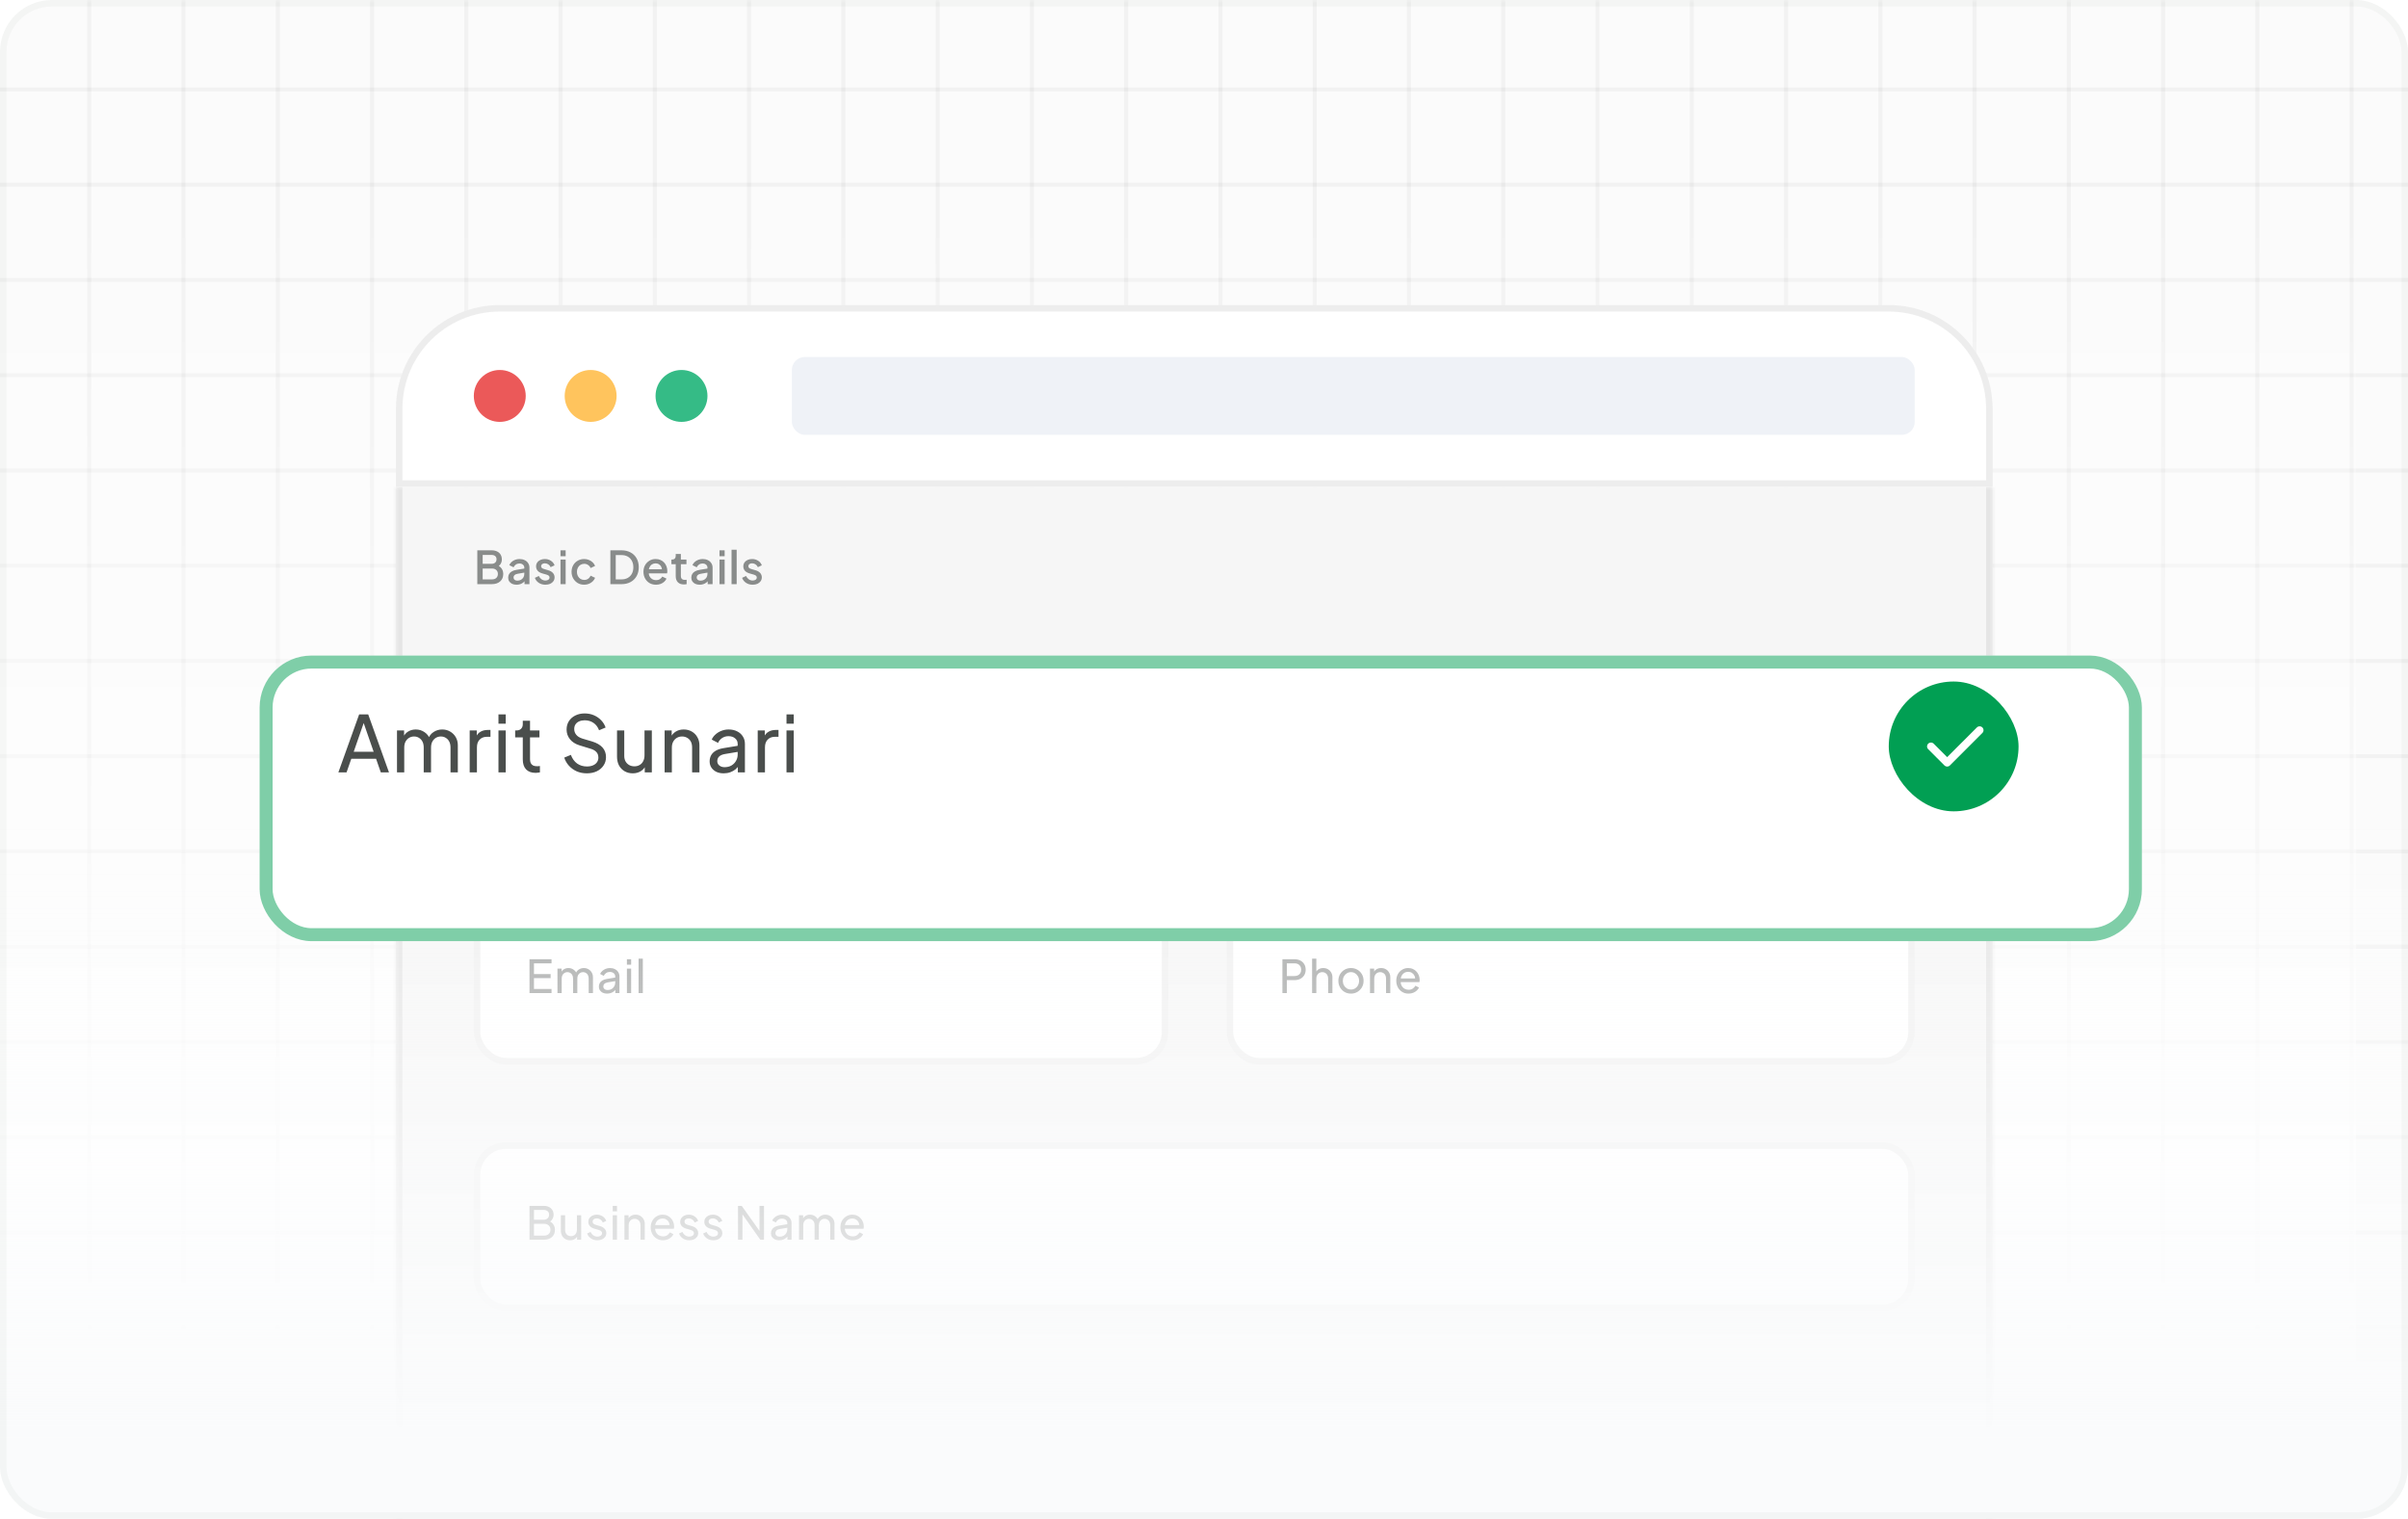 <svg width="371" height="234" viewBox="0 0 371 234" fill="none" xmlns="http://www.w3.org/2000/svg">
<g clip-path="url(#clip0_1_1213)">
<rect width="371" height="234" rx="8" fill="#FBFBFB"/>
<mask id="mask0_1_1213" style="mask-type:luminance" maskUnits="userSpaceOnUse" x="-28" y="0" width="418" height="233">
<path d="M389.141 0H-27.595V233H389.141V0Z" fill="white"/>
</mask>
<g mask="url(#mask0_1_1213)">
<path d="M420.725 263.544H-59.179V-30.541H420.725L420.725 263.544ZM-58.559 262.937H420.105V-29.935H-58.559V262.937Z" fill="#1D2220" fill-opacity="0.04"/>
<path d="M420.415 218.914H-58.869V219.52H420.415V218.914Z" fill="#1D2220" fill-opacity="0.04"/>
<path d="M420.415 204.241H-58.869V204.848H420.415V204.241Z" fill="#1D2220" fill-opacity="0.04"/>
<path d="M420.415 189.566H-58.869V190.173H420.415V189.566Z" fill="#1D2220" fill-opacity="0.04"/>
<path d="M420.415 174.892H-58.869V175.499H420.415V174.892Z" fill="#1D2220" fill-opacity="0.04"/>
<path d="M420.415 160.218H-58.869V160.825H420.415V160.218Z" fill="#1D2220" fill-opacity="0.04"/>
<path d="M420.415 145.544H-58.869V146.151H420.415V145.544Z" fill="#1D2220" fill-opacity="0.04"/>
<path d="M420.415 130.871H-58.869V131.477H420.415V130.871Z" fill="#1D2220" fill-opacity="0.04"/>
<path d="M420.415 116.196H-58.869V116.803H420.415V116.196Z" fill="#1D2220" fill-opacity="0.04"/>
<path d="M420.415 101.523H-58.869V102.13H420.415V101.523Z" fill="#1D2220" fill-opacity="0.04"/>
<path d="M420.415 86.85H-58.869V87.457H420.415V86.85Z" fill="#1D2220" fill-opacity="0.04"/>
<path d="M420.415 72.176H-58.869V72.783H420.415V72.176Z" fill="#1D2220" fill-opacity="0.04"/>
<path d="M420.415 57.502H-58.869V58.108H420.415V57.502Z" fill="#1D2220" fill-opacity="0.04"/>
<path d="M420.415 42.828H-58.869V43.434H420.415V42.828Z" fill="#1D2220" fill-opacity="0.04"/>
<path d="M420.415 28.154H-58.869V28.761H420.415V28.154Z" fill="#1D2220" fill-opacity="0.04"/>
<path d="M420.415 13.48H-58.869V14.087H420.415V13.48Z" fill="#1D2220" fill-opacity="0.04"/>
<path d="M362.63 -30.238H362.01V263.241H362.63V-30.238Z" fill="#1D2220" fill-opacity="0.04"/>
<path d="M348.106 -30.238H347.486V263.241H348.106V-30.238Z" fill="#1D2220" fill-opacity="0.04"/>
<path d="M333.582 -30.238H332.962V263.241H333.582V-30.238Z" fill="#1D2220" fill-opacity="0.04"/>
<path d="M319.059 -30.238H318.438V263.241H319.059V-30.238Z" fill="#1D2220" fill-opacity="0.04"/>
<path d="M304.535 -30.238H303.915V263.241H304.535V-30.238Z" fill="#1D2220" fill-opacity="0.04"/>
<path d="M290.011 -30.238H289.391V263.241H290.011V-30.238Z" fill="#1D2220" fill-opacity="0.04"/>
<path d="M275.487 -30.238H274.867V263.241H275.487V-30.238Z" fill="#1D2220" fill-opacity="0.04"/>
<path d="M260.964 -30.238H260.344V263.241H260.964V-30.238Z" fill="#1D2220" fill-opacity="0.04"/>
<path d="M246.44 -30.238H245.819V263.241H246.44V-30.238Z" fill="#1D2220" fill-opacity="0.04"/>
<path d="M231.916 -30.238H231.296V263.241H231.916V-30.238Z" fill="#1D2220" fill-opacity="0.04"/>
<path d="M217.392 -30.238H216.772V263.241H217.392V-30.238Z" fill="#1D2220" fill-opacity="0.04"/>
<path d="M202.869 -30.238H202.248V263.241H202.869V-30.238Z" fill="#1D2220" fill-opacity="0.04"/>
<path d="M188.345 -30.238H187.725V263.241H188.345V-30.238Z" fill="#1D2220" fill-opacity="0.04"/>
<path d="M173.821 -30.238H173.201V263.241H173.821V-30.238Z" fill="#1D2220" fill-opacity="0.04"/>
<path d="M159.298 -30.238H158.677V263.241H159.298V-30.238Z" fill="#1D2220" fill-opacity="0.04"/>
<path d="M144.774 -30.238H144.154V263.241H144.774V-30.238Z" fill="#1D2220" fill-opacity="0.04"/>
<path d="M130.25 -30.238H129.63V263.241H130.25V-30.238Z" fill="#1D2220" fill-opacity="0.04"/>
<path d="M115.726 -30.238H115.106V263.241H115.726V-30.238Z" fill="#1D2220" fill-opacity="0.04"/>
<path d="M101.202 -30.238H100.582V263.241H101.202V-30.238Z" fill="#1D2220" fill-opacity="0.04"/>
<path d="M86.679 -30.238H86.058V263.241H86.679V-30.238Z" fill="#1D2220" fill-opacity="0.04"/>
<path d="M72.155 -30.238H71.535V263.241H72.155V-30.238Z" fill="#1D2220" fill-opacity="0.04"/>
<path d="M57.631 -30.238H57.011V263.241H57.631V-30.238Z" fill="#1D2220" fill-opacity="0.04"/>
<path d="M43.108 -30.238H42.487V263.241H43.108V-30.238Z" fill="#1D2220" fill-opacity="0.04"/>
<path d="M28.584 -30.238H27.963V263.241H28.584V-30.238Z" fill="#1D2220" fill-opacity="0.04"/>
<path d="M14.06 -30.238H13.44V263.241H14.06V-30.238Z" fill="#1D2220" fill-opacity="0.04"/>
</g>
<rect y="29" width="363" height="205" fill="url(#paint0_linear_1_1213)"/>
<g filter="url(#filter0_d_1_1213)">
<path d="M61 55C61 46.163 68.163 39 77 39H291C299.837 39 307 46.163 307 55V67H61V55Z" fill="white"/>
<path d="M77 39.5H291C299.56 39.5 306.5 46.44 306.5 55V66.5H61.5V55C61.5 46.44 68.44 39.5 77 39.5Z" stroke="#1D2220" stroke-opacity="0.08"/>
<circle cx="77" cy="53" r="4" fill="#EB5959"/>
<circle cx="91" cy="53" r="4" fill="#FFC45D"/>
<circle cx="105" cy="53" r="4" fill="#35BB86"/>
<rect x="122" y="47" width="173" height="12" rx="2" fill="#EFF2F7"/>
<mask id="path-52-inside-1_1_1213" fill="white">
<path d="M61 67H307V241H61V67Z"/>
</mask>
<path d="M61 67H307V241H61V67Z" fill="#F6F6F6"/>
<path d="M307 241V242H308V241H307ZM61 241H60V242H61V241ZM307 67H306V241H307H308V67H307ZM307 241V240H61V241V242H307V241ZM61 241H62V67H61H60V241H61Z" fill="#1D2220" fill-opacity="0.08" mask="url(#path-52-inside-1_1_1213)"/>
</g>
<rect x="73" y="138" width="107" height="26" rx="5" fill="white"/>
<rect x="73.5" y="138.5" width="106" height="25" rx="4.5" stroke="#1D2220" stroke-opacity="0.07"/>
<rect x="189" y="138" width="106" height="26" rx="5" fill="white"/>
<rect x="189.5" y="138.5" width="105" height="25" rx="4.5" stroke="#1D2220" stroke-opacity="0.07"/>
<rect x="73" y="176" width="222" height="26" rx="5" fill="white"/>
<rect x="73.5" y="176.5" width="221" height="25" rx="4.5" stroke="#1D2220" stroke-opacity="0.07"/>
<path d="M73.539 90V84.785H75.737C76.064 84.785 76.346 84.843 76.584 84.96C76.822 85.072 77.004 85.235 77.13 85.45C77.256 85.66 77.319 85.91 77.319 86.199C77.319 86.451 77.254 86.682 77.123 86.892C76.997 87.097 76.799 87.261 76.528 87.382V87.032C76.766 87.125 76.96 87.244 77.109 87.389C77.258 87.529 77.366 87.688 77.431 87.865C77.501 88.042 77.536 88.229 77.536 88.425C77.536 88.915 77.375 89.3 77.053 89.58C76.736 89.86 76.299 90 75.744 90H73.539ZM74.365 89.265H75.807C76.082 89.265 76.302 89.19 76.465 89.041C76.628 88.887 76.71 88.684 76.71 88.432C76.71 88.175 76.628 87.972 76.465 87.823C76.302 87.669 76.082 87.592 75.807 87.592H74.365V89.265ZM74.365 86.864H75.758C75.982 86.864 76.162 86.801 76.297 86.675C76.432 86.544 76.5 86.374 76.5 86.164C76.5 85.954 76.432 85.791 76.297 85.674C76.162 85.557 75.982 85.499 75.758 85.499H74.365V86.864ZM79.583 90.084C79.326 90.084 79.1 90.04 78.904 89.951C78.712 89.858 78.563 89.732 78.456 89.573C78.348 89.41 78.295 89.218 78.295 88.999C78.295 88.794 78.339 88.609 78.428 88.446C78.521 88.283 78.663 88.145 78.855 88.033C79.046 87.921 79.286 87.842 79.576 87.795L80.892 87.578V88.201L79.73 88.404C79.52 88.441 79.366 88.509 79.268 88.607C79.17 88.7 79.121 88.822 79.121 88.971C79.121 89.116 79.174 89.235 79.282 89.328C79.394 89.417 79.536 89.461 79.709 89.461C79.923 89.461 80.11 89.414 80.269 89.321C80.432 89.228 80.558 89.104 80.647 88.95C80.735 88.791 80.78 88.616 80.78 88.425V87.452C80.78 87.265 80.71 87.114 80.57 86.997C80.434 86.876 80.252 86.815 80.024 86.815C79.814 86.815 79.629 86.871 79.471 86.983C79.317 87.09 79.202 87.23 79.128 87.403L78.47 87.074C78.54 86.887 78.654 86.724 78.813 86.584C78.971 86.439 79.156 86.327 79.366 86.248C79.58 86.169 79.807 86.129 80.045 86.129C80.343 86.129 80.607 86.185 80.836 86.297C81.069 86.409 81.249 86.565 81.375 86.766C81.505 86.962 81.571 87.191 81.571 87.452V90H80.815V89.314L80.976 89.335C80.887 89.489 80.773 89.622 80.633 89.734C80.497 89.846 80.341 89.932 80.164 89.993C79.991 90.054 79.797 90.084 79.583 90.084ZM84.036 90.084C83.648 90.084 83.308 89.988 83.014 89.797C82.724 89.606 82.521 89.349 82.405 89.027L83.014 88.74C83.116 88.955 83.256 89.125 83.434 89.251C83.616 89.377 83.816 89.44 84.036 89.44C84.222 89.44 84.374 89.398 84.491 89.314C84.607 89.23 84.666 89.116 84.666 88.971C84.666 88.878 84.64 88.803 84.589 88.747C84.537 88.686 84.472 88.637 84.393 88.6C84.318 88.563 84.241 88.535 84.162 88.516L83.567 88.348C83.24 88.255 82.995 88.115 82.832 87.928C82.673 87.737 82.594 87.515 82.594 87.263C82.594 87.034 82.652 86.836 82.769 86.668C82.885 86.495 83.046 86.362 83.252 86.269C83.457 86.176 83.688 86.129 83.945 86.129C84.29 86.129 84.598 86.215 84.869 86.388C85.139 86.556 85.331 86.792 85.443 87.095L84.834 87.382C84.759 87.2 84.64 87.055 84.477 86.948C84.318 86.841 84.138 86.787 83.938 86.787C83.765 86.787 83.627 86.829 83.525 86.913C83.422 86.992 83.371 87.097 83.371 87.228C83.371 87.317 83.394 87.391 83.441 87.452C83.487 87.508 83.548 87.555 83.623 87.592C83.697 87.625 83.774 87.653 83.854 87.676L84.47 87.858C84.782 87.947 85.023 88.087 85.191 88.278C85.359 88.465 85.443 88.689 85.443 88.95C85.443 89.174 85.382 89.372 85.261 89.545C85.144 89.713 84.981 89.846 84.771 89.944C84.561 90.037 84.316 90.084 84.036 90.084ZM86.358 90V86.213H87.149V90H86.358ZM86.358 85.695V84.785H87.149V85.695H86.358ZM90.012 90.084C89.634 90.084 89.298 89.998 89.004 89.825C88.715 89.648 88.484 89.41 88.311 89.111C88.143 88.812 88.059 88.474 88.059 88.096C88.059 87.723 88.143 87.387 88.311 87.088C88.479 86.789 88.71 86.556 89.004 86.388C89.298 86.215 89.634 86.129 90.012 86.129C90.269 86.129 90.509 86.176 90.733 86.269C90.957 86.358 91.151 86.481 91.314 86.64C91.482 86.799 91.606 86.983 91.685 87.193L90.992 87.515C90.913 87.319 90.785 87.163 90.607 87.046C90.435 86.925 90.236 86.864 90.012 86.864C89.798 86.864 89.604 86.918 89.431 87.025C89.263 87.128 89.13 87.275 89.032 87.466C88.934 87.653 88.885 87.865 88.885 88.103C88.885 88.341 88.934 88.556 89.032 88.747C89.13 88.934 89.263 89.081 89.431 89.188C89.604 89.295 89.798 89.349 90.012 89.349C90.241 89.349 90.439 89.291 90.607 89.174C90.78 89.053 90.908 88.892 90.992 88.691L91.685 89.02C91.611 89.221 91.489 89.403 91.321 89.566C91.158 89.725 90.964 89.851 90.74 89.944C90.516 90.037 90.274 90.084 90.012 90.084ZM94.039 90V84.785H95.747C96.288 84.785 96.757 84.895 97.154 85.114C97.555 85.329 97.866 85.632 98.085 86.024C98.305 86.416 98.414 86.871 98.414 87.389C98.414 87.902 98.305 88.357 98.085 88.754C97.866 89.146 97.555 89.452 97.154 89.671C96.757 89.89 96.288 90 95.747 90H94.039ZM94.865 89.265H95.761C96.13 89.265 96.45 89.188 96.72 89.034C96.996 88.88 97.208 88.663 97.357 88.383C97.507 88.103 97.581 87.772 97.581 87.389C97.581 87.006 97.504 86.677 97.35 86.402C97.201 86.122 96.991 85.905 96.72 85.751C96.45 85.597 96.13 85.52 95.761 85.52H94.865V89.265ZM101.069 90.084C100.691 90.084 100.355 89.998 100.061 89.825C99.771 89.648 99.545 89.41 99.382 89.111C99.218 88.808 99.137 88.469 99.137 88.096C99.137 87.713 99.218 87.375 99.382 87.081C99.55 86.787 99.774 86.556 100.054 86.388C100.334 86.215 100.651 86.129 101.006 86.129C101.29 86.129 101.545 86.178 101.769 86.276C101.993 86.374 102.182 86.509 102.336 86.682C102.49 86.85 102.606 87.044 102.686 87.263C102.77 87.482 102.812 87.716 102.812 87.963C102.812 88.024 102.809 88.087 102.805 88.152C102.8 88.217 102.791 88.278 102.777 88.334H99.76V87.704H102.329L101.951 87.991C101.997 87.762 101.981 87.559 101.902 87.382C101.827 87.2 101.71 87.058 101.552 86.955C101.398 86.848 101.216 86.794 101.006 86.794C100.796 86.794 100.609 86.848 100.446 86.955C100.282 87.058 100.156 87.207 100.068 87.403C99.979 87.594 99.944 87.828 99.963 88.103C99.939 88.36 99.974 88.584 100.068 88.775C100.166 88.966 100.301 89.116 100.474 89.223C100.651 89.33 100.852 89.384 101.076 89.384C101.304 89.384 101.498 89.333 101.657 89.23C101.82 89.127 101.948 88.994 102.042 88.831L102.686 89.146C102.611 89.323 102.494 89.484 102.336 89.629C102.182 89.769 101.995 89.881 101.776 89.965C101.561 90.044 101.325 90.084 101.069 90.084ZM105.362 90.042C104.965 90.042 104.657 89.93 104.438 89.706C104.218 89.482 104.109 89.167 104.109 88.761V86.927H103.444V86.213H103.549C103.726 86.213 103.864 86.162 103.962 86.059C104.06 85.956 104.109 85.816 104.109 85.639V85.345H104.9V86.213H105.761V86.927H104.9V88.726C104.9 88.857 104.921 88.969 104.963 89.062C105.005 89.151 105.072 89.221 105.166 89.272C105.259 89.319 105.38 89.342 105.53 89.342C105.567 89.342 105.609 89.34 105.656 89.335C105.702 89.33 105.747 89.326 105.789 89.321V90C105.723 90.009 105.651 90.019 105.572 90.028C105.492 90.037 105.422 90.042 105.362 90.042ZM107.8 90.084C107.544 90.084 107.317 90.04 107.121 89.951C106.93 89.858 106.781 89.732 106.673 89.573C106.566 89.41 106.512 89.218 106.512 88.999C106.512 88.794 106.557 88.609 106.645 88.446C106.739 88.283 106.881 88.145 107.072 88.033C107.264 87.921 107.504 87.842 107.793 87.795L109.109 87.578V88.201L107.947 88.404C107.737 88.441 107.583 88.509 107.485 88.607C107.387 88.7 107.338 88.822 107.338 88.971C107.338 89.116 107.392 89.235 107.499 89.328C107.611 89.417 107.754 89.461 107.926 89.461C108.141 89.461 108.328 89.414 108.486 89.321C108.65 89.228 108.776 89.104 108.864 88.95C108.953 88.791 108.997 88.616 108.997 88.425V87.452C108.997 87.265 108.927 87.114 108.787 86.997C108.652 86.876 108.47 86.815 108.241 86.815C108.031 86.815 107.847 86.871 107.688 86.983C107.534 87.09 107.42 87.23 107.345 87.403L106.687 87.074C106.757 86.887 106.872 86.724 107.03 86.584C107.189 86.439 107.373 86.327 107.583 86.248C107.798 86.169 108.024 86.129 108.262 86.129C108.561 86.129 108.825 86.185 109.053 86.297C109.287 86.409 109.466 86.565 109.592 86.766C109.723 86.962 109.788 87.191 109.788 87.452V90H109.032V89.314L109.193 89.335C109.105 89.489 108.99 89.622 108.85 89.734C108.715 89.846 108.559 89.932 108.381 89.993C108.209 90.054 108.015 90.084 107.8 90.084ZM110.853 90V86.213H111.644V90H110.853ZM110.853 85.695V84.785H111.644V85.695H110.853ZM112.709 90V84.701H113.5V90H112.709ZM115.965 90.084C115.578 90.084 115.237 89.988 114.943 89.797C114.654 89.606 114.451 89.349 114.334 89.027L114.943 88.74C115.046 88.955 115.186 89.125 115.363 89.251C115.545 89.377 115.746 89.44 115.965 89.44C116.152 89.44 116.303 89.398 116.42 89.314C116.537 89.23 116.595 89.116 116.595 88.971C116.595 88.878 116.569 88.803 116.518 88.747C116.467 88.686 116.401 88.637 116.322 88.6C116.247 88.563 116.17 88.535 116.091 88.516L115.496 88.348C115.169 88.255 114.924 88.115 114.761 87.928C114.602 87.737 114.523 87.515 114.523 87.263C114.523 87.034 114.581 86.836 114.698 86.668C114.815 86.495 114.976 86.362 115.181 86.269C115.386 86.176 115.617 86.129 115.874 86.129C116.219 86.129 116.527 86.215 116.798 86.388C117.069 86.556 117.26 86.792 117.372 87.095L116.763 87.382C116.688 87.2 116.569 87.055 116.406 86.948C116.247 86.841 116.068 86.787 115.867 86.787C115.694 86.787 115.557 86.829 115.454 86.913C115.351 86.992 115.3 87.097 115.3 87.228C115.3 87.317 115.323 87.391 115.37 87.452C115.417 87.508 115.477 87.555 115.552 87.592C115.627 87.625 115.704 87.653 115.783 87.676L116.399 87.858C116.712 87.947 116.952 88.087 117.12 88.278C117.288 88.465 117.372 88.689 117.372 88.95C117.372 89.174 117.311 89.372 117.19 89.545C117.073 89.713 116.91 89.846 116.7 89.944C116.49 90.037 116.245 90.084 115.965 90.084Z" fill="#1D2220" fill-opacity="0.5"/>
<path d="M81.581 153V147.785H84.976V148.415H82.267V150.067H84.836V150.697H82.267V152.37H84.976V153H81.581ZM85.889 153V149.227H86.526V149.997L86.435 149.878C86.528 149.64 86.678 149.458 86.883 149.332C87.088 149.206 87.32 149.143 87.576 149.143C87.87 149.143 88.134 149.225 88.367 149.388C88.605 149.551 88.769 149.766 88.857 150.032L88.675 150.039C88.773 149.745 88.939 149.523 89.172 149.374C89.406 149.22 89.665 149.143 89.949 149.143C90.21 149.143 90.446 149.204 90.656 149.325C90.871 149.446 91.041 149.614 91.167 149.829C91.293 150.044 91.356 150.286 91.356 150.557V153H90.698V150.767C90.698 150.557 90.661 150.38 90.586 150.235C90.511 150.09 90.409 149.978 90.278 149.899C90.152 149.815 90.003 149.773 89.83 149.773C89.662 149.773 89.51 149.815 89.375 149.899C89.245 149.978 89.139 150.093 89.06 150.242C88.986 150.387 88.948 150.562 88.948 150.767V153H88.29V150.767C88.29 150.557 88.253 150.38 88.178 150.235C88.103 150.09 88.001 149.978 87.87 149.899C87.744 149.815 87.595 149.773 87.422 149.773C87.254 149.773 87.103 149.815 86.967 149.899C86.837 149.978 86.731 150.093 86.652 150.242C86.578 150.387 86.54 150.562 86.54 150.767V153H85.889ZM93.527 153.084C93.279 153.084 93.06 153.04 92.869 152.951C92.682 152.858 92.535 152.732 92.428 152.573C92.32 152.41 92.267 152.223 92.267 152.013C92.267 151.812 92.309 151.633 92.393 151.474C92.481 151.311 92.617 151.173 92.799 151.061C92.985 150.949 93.219 150.87 93.499 150.823L94.899 150.592V151.138L93.646 151.348C93.403 151.39 93.226 151.467 93.114 151.579C93.006 151.691 92.953 151.829 92.953 151.992C92.953 152.146 93.013 152.274 93.135 152.377C93.261 152.48 93.417 152.531 93.604 152.531C93.842 152.531 94.047 152.482 94.22 152.384C94.397 152.281 94.535 152.144 94.633 151.971C94.735 151.798 94.787 151.607 94.787 151.397V150.438C94.787 150.233 94.71 150.067 94.556 149.941C94.406 149.81 94.208 149.745 93.961 149.745C93.746 149.745 93.555 149.801 93.387 149.913C93.223 150.02 93.102 150.165 93.023 150.347L92.456 150.053C92.526 149.88 92.638 149.726 92.792 149.591C92.946 149.451 93.125 149.341 93.331 149.262C93.536 149.183 93.751 149.143 93.975 149.143C94.264 149.143 94.518 149.199 94.738 149.311C94.957 149.418 95.127 149.57 95.249 149.766C95.375 149.957 95.438 150.181 95.438 150.438V153H94.801V152.286L94.92 152.328C94.84 152.477 94.733 152.608 94.598 152.72C94.462 152.832 94.304 152.921 94.122 152.986C93.94 153.051 93.741 153.084 93.527 153.084ZM96.587 153V149.227H97.238V153H96.587ZM96.587 148.625V147.785H97.238V148.625H96.587ZM98.388 153V147.701H99.039V153H98.388Z" fill="#1D2220" fill-opacity="0.4"/>
<path d="M197.581 153V147.785H199.422C199.767 147.785 200.071 147.85 200.332 147.981C200.593 148.112 200.796 148.298 200.941 148.541C201.09 148.784 201.165 149.068 201.165 149.395C201.165 149.722 201.09 150.006 200.941 150.249C200.796 150.487 200.593 150.674 200.332 150.809C200.075 150.94 199.772 151.005 199.422 151.005H198.267V153H197.581ZM198.267 150.375H199.443C199.653 150.375 199.835 150.335 199.989 150.256C200.143 150.177 200.262 150.062 200.346 149.913C200.43 149.764 200.472 149.591 200.472 149.395C200.472 149.194 200.43 149.022 200.346 148.877C200.262 148.728 200.143 148.613 199.989 148.534C199.835 148.455 199.653 148.415 199.443 148.415H198.267V150.375ZM202.156 153V147.701H202.807V149.962L202.688 149.899C202.781 149.661 202.93 149.477 203.136 149.346C203.346 149.211 203.591 149.143 203.871 149.143C204.141 149.143 204.382 149.204 204.592 149.325C204.806 149.446 204.974 149.614 205.096 149.829C205.222 150.044 205.285 150.286 205.285 150.557V153H204.627V150.767C204.627 150.557 204.587 150.38 204.508 150.235C204.433 150.09 204.328 149.978 204.193 149.899C204.057 149.815 203.901 149.773 203.724 149.773C203.551 149.773 203.395 149.815 203.255 149.899C203.115 149.978 203.005 150.093 202.926 150.242C202.846 150.387 202.807 150.562 202.807 150.767V153H202.156ZM208.148 153.084C207.784 153.084 207.455 153 207.161 152.832C206.867 152.659 206.634 152.424 206.461 152.125C206.289 151.826 206.202 151.488 206.202 151.11C206.202 150.732 206.286 150.396 206.454 150.102C206.627 149.808 206.86 149.575 207.154 149.402C207.448 149.229 207.78 149.143 208.148 149.143C208.512 149.143 208.841 149.229 209.135 149.402C209.429 149.57 209.66 149.801 209.828 150.095C210.001 150.389 210.087 150.727 210.087 151.11C210.087 151.493 209.999 151.833 209.821 152.132C209.644 152.426 209.408 152.659 209.114 152.832C208.825 153 208.503 153.084 208.148 153.084ZM208.148 152.454C208.382 152.454 208.592 152.396 208.778 152.279C208.97 152.162 209.119 152.001 209.226 151.796C209.338 151.591 209.394 151.362 209.394 151.11C209.394 150.853 209.338 150.627 209.226 150.431C209.119 150.23 208.97 150.072 208.778 149.955C208.592 149.834 208.382 149.773 208.148 149.773C207.91 149.773 207.696 149.834 207.504 149.955C207.318 150.072 207.168 150.23 207.056 150.431C206.944 150.627 206.888 150.853 206.888 151.11C206.888 151.362 206.944 151.591 207.056 151.796C207.168 152.001 207.318 152.162 207.504 152.279C207.696 152.396 207.91 152.454 208.148 152.454ZM211.076 153V149.227H211.713V149.962L211.608 149.899C211.702 149.661 211.851 149.477 212.056 149.346C212.266 149.211 212.511 149.143 212.791 149.143C213.062 149.143 213.302 149.204 213.512 149.325C213.727 149.446 213.895 149.614 214.016 149.829C214.142 150.044 214.205 150.286 214.205 150.557V153H213.547V150.767C213.547 150.557 213.51 150.38 213.435 150.235C213.361 150.09 213.253 149.978 213.113 149.899C212.978 149.815 212.822 149.773 212.644 149.773C212.467 149.773 212.308 149.815 212.168 149.899C212.033 149.978 211.926 150.093 211.846 150.242C211.767 150.387 211.727 150.562 211.727 150.767V153H211.076ZM217.013 153.084C216.649 153.084 216.325 152.998 216.04 152.825C215.755 152.652 215.531 152.417 215.368 152.118C215.205 151.815 215.123 151.476 215.123 151.103C215.123 150.725 215.202 150.389 215.361 150.095C215.524 149.801 215.744 149.57 216.019 149.402C216.299 149.229 216.612 149.143 216.957 149.143C217.237 149.143 217.484 149.194 217.699 149.297C217.918 149.395 218.103 149.53 218.252 149.703C218.406 149.871 218.523 150.065 218.602 150.284C218.686 150.499 218.728 150.723 218.728 150.956C218.728 151.007 218.723 151.066 218.714 151.131C218.709 151.192 218.702 151.25 218.693 151.306H215.599V150.746H218.315L218.007 150.998C218.049 150.755 218.026 150.538 217.937 150.347C217.848 150.156 217.718 150.004 217.545 149.892C217.372 149.78 217.176 149.724 216.957 149.724C216.738 149.724 216.537 149.78 216.355 149.892C216.173 150.004 216.031 150.165 215.928 150.375C215.83 150.58 215.79 150.825 215.809 151.11C215.79 151.385 215.832 151.628 215.935 151.838C216.042 152.043 216.192 152.204 216.383 152.321C216.579 152.433 216.791 152.489 217.02 152.489C217.272 152.489 217.484 152.431 217.657 152.314C217.83 152.197 217.97 152.048 218.077 151.866L218.623 152.146C218.548 152.319 218.432 152.477 218.273 152.622C218.119 152.762 217.935 152.874 217.72 152.958C217.51 153.042 217.274 153.084 217.013 153.084Z" fill="#1D2220" fill-opacity="0.4"/>
<path d="M81.581 191V185.785H83.772C84.085 185.785 84.353 185.841 84.577 185.953C84.806 186.065 84.981 186.224 85.102 186.429C85.228 186.63 85.291 186.87 85.291 187.15C85.291 187.407 85.223 187.64 85.088 187.85C84.957 188.055 84.764 188.216 84.507 188.333L84.5 188.074C84.724 188.158 84.908 188.27 85.053 188.41C85.202 188.545 85.314 188.704 85.389 188.886C85.464 189.063 85.501 189.252 85.501 189.453C85.501 189.934 85.347 190.312 85.039 190.587C84.731 190.862 84.311 191 83.779 191H81.581ZM82.267 190.37H83.807C84.11 190.37 84.353 190.288 84.535 190.125C84.717 189.962 84.808 189.74 84.808 189.46C84.808 189.18 84.717 188.958 84.535 188.795C84.353 188.627 84.11 188.543 83.807 188.543H82.267V190.37ZM82.267 187.927H83.758C84.01 187.927 84.213 187.855 84.367 187.71C84.521 187.561 84.598 187.372 84.598 187.143C84.598 186.905 84.521 186.723 84.367 186.597C84.213 186.471 84.01 186.408 83.758 186.408H82.267V187.927ZM87.828 191.084C87.557 191.084 87.312 191.021 87.093 190.895C86.878 190.769 86.71 190.594 86.589 190.37C86.472 190.141 86.414 189.88 86.414 189.586V187.227H87.065V189.516C87.065 189.703 87.102 189.866 87.177 190.006C87.256 190.146 87.363 190.256 87.499 190.335C87.639 190.414 87.797 190.454 87.975 190.454C88.152 190.454 88.308 190.414 88.444 190.335C88.584 190.256 88.691 190.141 88.766 189.992C88.845 189.843 88.885 189.665 88.885 189.46V187.227H89.543V191H88.906V190.265L89.011 190.328C88.922 190.566 88.77 190.753 88.556 190.888C88.346 191.019 88.103 191.084 87.828 191.084ZM92.042 191.084C91.664 191.084 91.335 190.991 91.055 190.804C90.775 190.617 90.577 190.365 90.46 190.048L90.978 189.796C91.086 190.02 91.233 190.197 91.419 190.328C91.606 190.459 91.814 190.524 92.042 190.524C92.248 190.524 92.418 190.475 92.553 190.377C92.689 190.279 92.756 190.151 92.756 189.992C92.756 189.88 92.724 189.791 92.658 189.726C92.598 189.656 92.523 189.602 92.434 189.565C92.346 189.523 92.264 189.493 92.189 189.474L91.622 189.313C91.282 189.215 91.032 189.075 90.873 188.893C90.719 188.711 90.642 188.499 90.642 188.256C90.642 188.032 90.698 187.838 90.81 187.675C90.927 187.507 91.083 187.376 91.279 187.283C91.48 187.19 91.704 187.143 91.951 187.143C92.283 187.143 92.579 187.227 92.84 187.395C93.106 187.563 93.295 187.799 93.407 188.102L92.875 188.347C92.791 188.151 92.665 187.997 92.497 187.885C92.329 187.768 92.14 187.71 91.93 187.71C91.739 187.71 91.587 187.759 91.475 187.857C91.363 187.95 91.307 188.069 91.307 188.214C91.307 188.321 91.335 188.41 91.391 188.48C91.447 188.545 91.515 188.597 91.594 188.634C91.674 188.667 91.751 188.695 91.825 188.718L92.441 188.9C92.749 188.989 92.987 189.126 93.155 189.313C93.328 189.5 93.414 189.724 93.414 189.985C93.414 190.195 93.356 190.384 93.239 190.552C93.123 190.72 92.962 190.851 92.756 190.944C92.551 191.037 92.313 191.084 92.042 191.084ZM94.406 191V187.227H95.057V191H94.406ZM94.406 186.625V185.785H95.057V186.625H94.406ZM96.208 191V187.227H96.845V187.962L96.74 187.899C96.833 187.661 96.982 187.477 97.188 187.346C97.398 187.211 97.643 187.143 97.923 187.143C98.193 187.143 98.434 187.204 98.644 187.325C98.858 187.446 99.026 187.614 99.148 187.829C99.274 188.044 99.337 188.286 99.337 188.557V191H98.679V188.767C98.679 188.557 98.641 188.38 98.567 188.235C98.492 188.09 98.385 187.978 98.245 187.899C98.109 187.815 97.953 187.773 97.776 187.773C97.598 187.773 97.44 187.815 97.3 187.899C97.164 187.978 97.057 188.093 96.978 188.242C96.898 188.387 96.859 188.562 96.859 188.767V191H96.208ZM102.144 191.084C101.78 191.084 101.456 190.998 101.171 190.825C100.886 190.652 100.662 190.417 100.499 190.118C100.336 189.815 100.254 189.476 100.254 189.103C100.254 188.725 100.333 188.389 100.492 188.095C100.655 187.801 100.875 187.57 101.15 187.402C101.43 187.229 101.743 187.143 102.088 187.143C102.368 187.143 102.615 187.194 102.83 187.297C103.049 187.395 103.234 187.53 103.383 187.703C103.537 187.871 103.654 188.065 103.733 188.284C103.817 188.499 103.859 188.723 103.859 188.956C103.859 189.007 103.854 189.066 103.845 189.131C103.84 189.192 103.833 189.25 103.824 189.306H100.73V188.746H103.446L103.138 188.998C103.18 188.755 103.157 188.538 103.068 188.347C102.979 188.156 102.849 188.004 102.676 187.892C102.503 187.78 102.307 187.724 102.088 187.724C101.869 187.724 101.668 187.78 101.486 187.892C101.304 188.004 101.162 188.165 101.059 188.375C100.961 188.58 100.921 188.825 100.94 189.11C100.921 189.385 100.963 189.628 101.066 189.838C101.173 190.043 101.323 190.204 101.514 190.321C101.71 190.433 101.922 190.489 102.151 190.489C102.403 190.489 102.615 190.431 102.788 190.314C102.961 190.197 103.101 190.048 103.208 189.866L103.754 190.146C103.679 190.319 103.563 190.477 103.404 190.622C103.25 190.762 103.066 190.874 102.851 190.958C102.641 191.042 102.405 191.084 102.144 191.084ZM106.199 191.084C105.821 191.084 105.492 190.991 105.212 190.804C104.932 190.617 104.734 190.365 104.617 190.048L105.135 189.796C105.242 190.02 105.389 190.197 105.576 190.328C105.763 190.459 105.97 190.524 106.199 190.524C106.404 190.524 106.575 190.475 106.71 190.377C106.845 190.279 106.913 190.151 106.913 189.992C106.913 189.88 106.88 189.791 106.815 189.726C106.754 189.656 106.68 189.602 106.591 189.565C106.502 189.523 106.421 189.493 106.346 189.474L105.779 189.313C105.438 189.215 105.189 189.075 105.03 188.893C104.876 188.711 104.799 188.499 104.799 188.256C104.799 188.032 104.855 187.838 104.967 187.675C105.084 187.507 105.24 187.376 105.436 187.283C105.637 187.19 105.861 187.143 106.108 187.143C106.439 187.143 106.736 187.227 106.997 187.395C107.263 187.563 107.452 187.799 107.564 188.102L107.032 188.347C106.948 188.151 106.822 187.997 106.654 187.885C106.486 187.768 106.297 187.71 106.087 187.71C105.896 187.71 105.744 187.759 105.632 187.857C105.52 187.95 105.464 188.069 105.464 188.214C105.464 188.321 105.492 188.41 105.548 188.48C105.604 188.545 105.672 188.597 105.751 188.634C105.83 188.667 105.907 188.695 105.982 188.718L106.598 188.9C106.906 188.989 107.144 189.126 107.312 189.313C107.485 189.5 107.571 189.724 107.571 189.985C107.571 190.195 107.513 190.384 107.396 190.552C107.279 190.72 107.118 190.851 106.913 190.944C106.708 191.037 106.47 191.084 106.199 191.084ZM109.914 191.084C109.536 191.084 109.207 190.991 108.927 190.804C108.647 190.617 108.449 190.365 108.332 190.048L108.85 189.796C108.957 190.02 109.104 190.197 109.291 190.328C109.478 190.459 109.685 190.524 109.914 190.524C110.119 190.524 110.29 190.475 110.425 190.377C110.56 190.279 110.628 190.151 110.628 189.992C110.628 189.88 110.595 189.791 110.53 189.726C110.469 189.656 110.395 189.602 110.306 189.565C110.217 189.523 110.136 189.493 110.061 189.474L109.494 189.313C109.153 189.215 108.904 189.075 108.745 188.893C108.591 188.711 108.514 188.499 108.514 188.256C108.514 188.032 108.57 187.838 108.682 187.675C108.799 187.507 108.955 187.376 109.151 187.283C109.352 187.19 109.576 187.143 109.823 187.143C110.154 187.143 110.451 187.227 110.712 187.395C110.978 187.563 111.167 187.799 111.279 188.102L110.747 188.347C110.663 188.151 110.537 187.997 110.369 187.885C110.201 187.768 110.012 187.71 109.802 187.71C109.611 187.71 109.459 187.759 109.347 187.857C109.235 187.95 109.179 188.069 109.179 188.214C109.179 188.321 109.207 188.41 109.263 188.48C109.319 188.545 109.387 188.597 109.466 188.634C109.545 188.667 109.622 188.695 109.697 188.718L110.313 188.9C110.621 188.989 110.859 189.126 111.027 189.313C111.2 189.5 111.286 189.724 111.286 189.985C111.286 190.195 111.228 190.384 111.111 190.552C110.994 190.72 110.833 190.851 110.628 190.944C110.423 191.037 110.185 191.084 109.914 191.084ZM113.705 191V185.785H114.279L117.275 189.999L117.016 190.027V185.785H117.709V191H117.135L114.153 186.758L114.391 186.73V191H113.705ZM120.042 191.084C119.795 191.084 119.576 191.04 119.384 190.951C119.198 190.858 119.051 190.732 118.943 190.573C118.836 190.41 118.782 190.223 118.782 190.013C118.782 189.812 118.824 189.633 118.908 189.474C118.997 189.311 119.132 189.173 119.314 189.061C119.501 188.949 119.734 188.87 120.014 188.823L121.414 188.592V189.138L120.161 189.348C119.919 189.39 119.741 189.467 119.629 189.579C119.522 189.691 119.468 189.829 119.468 189.992C119.468 190.146 119.529 190.274 119.65 190.377C119.776 190.48 119.933 190.531 120.119 190.531C120.357 190.531 120.563 190.482 120.735 190.384C120.913 190.281 121.05 190.144 121.148 189.971C121.251 189.798 121.302 189.607 121.302 189.397V188.438C121.302 188.233 121.225 188.067 121.071 187.941C120.922 187.81 120.724 187.745 120.476 187.745C120.262 187.745 120.07 187.801 119.902 187.913C119.739 188.02 119.618 188.165 119.538 188.347L118.971 188.053C119.041 187.88 119.153 187.726 119.307 187.591C119.461 187.451 119.641 187.341 119.846 187.262C120.052 187.183 120.266 187.143 120.49 187.143C120.78 187.143 121.034 187.199 121.253 187.311C121.473 187.418 121.643 187.57 121.764 187.766C121.89 187.957 121.953 188.181 121.953 188.438V191H121.316V190.286L121.435 190.328C121.356 190.477 121.249 190.608 121.113 190.72C120.978 190.832 120.819 190.921 120.637 190.986C120.455 191.051 120.257 191.084 120.042 191.084ZM123.103 191V187.227H123.74V187.997L123.649 187.878C123.742 187.64 123.891 187.458 124.097 187.332C124.302 187.206 124.533 187.143 124.79 187.143C125.084 187.143 125.347 187.225 125.581 187.388C125.819 187.551 125.982 187.766 126.071 188.032L125.889 188.039C125.987 187.745 126.152 187.523 126.386 187.374C126.619 187.22 126.878 187.143 127.163 187.143C127.424 187.143 127.66 187.204 127.87 187.325C128.084 187.446 128.255 187.614 128.381 187.829C128.507 188.044 128.57 188.286 128.57 188.557V191H127.912V188.767C127.912 188.557 127.874 188.38 127.8 188.235C127.725 188.09 127.622 187.978 127.492 187.899C127.366 187.815 127.216 187.773 127.044 187.773C126.876 187.773 126.724 187.815 126.589 187.899C126.458 187.978 126.353 188.093 126.274 188.242C126.199 188.387 126.162 188.562 126.162 188.767V191H125.504V188.767C125.504 188.557 125.466 188.38 125.392 188.235C125.317 188.09 125.214 187.978 125.084 187.899C124.958 187.815 124.808 187.773 124.636 187.773C124.468 187.773 124.316 187.815 124.181 187.899C124.05 187.978 123.945 188.093 123.866 188.242C123.791 188.387 123.754 188.562 123.754 188.767V191H123.103ZM131.37 191.084C131.006 191.084 130.682 190.998 130.397 190.825C130.113 190.652 129.889 190.417 129.725 190.118C129.562 189.815 129.48 189.476 129.48 189.103C129.48 188.725 129.56 188.389 129.718 188.095C129.882 187.801 130.101 187.57 130.376 187.402C130.656 187.229 130.969 187.143 131.314 187.143C131.594 187.143 131.842 187.194 132.056 187.297C132.276 187.395 132.46 187.53 132.609 187.703C132.763 187.871 132.88 188.065 132.959 188.284C133.043 188.499 133.085 188.723 133.085 188.956C133.085 189.007 133.081 189.066 133.071 189.131C133.067 189.192 133.06 189.25 133.05 189.306H129.956V188.746H132.672L132.364 188.998C132.406 188.755 132.383 188.538 132.294 188.347C132.206 188.156 132.075 188.004 131.902 187.892C131.73 187.78 131.534 187.724 131.314 187.724C131.095 187.724 130.894 187.78 130.712 187.892C130.53 188.004 130.388 188.165 130.285 188.375C130.187 188.58 130.148 188.825 130.166 189.11C130.148 189.385 130.19 189.628 130.292 189.838C130.4 190.043 130.549 190.204 130.74 190.321C130.936 190.433 131.149 190.489 131.377 190.489C131.629 190.489 131.842 190.431 132.014 190.314C132.187 190.197 132.327 190.048 132.434 189.866L132.98 190.146C132.906 190.319 132.789 190.477 132.63 190.622C132.476 190.762 132.292 190.874 132.077 190.958C131.867 191.042 131.632 191.084 131.37 191.084Z" fill="#1D2220" fill-opacity="0.4"/>
<rect y="125" width="371" height="109" fill="url(#paint1_linear_1_1213)"/>
<g filter="url(#filter1_dd_1_1213)">
<rect x="40" y="93" width="290" height="44" rx="8" fill="white"/>
<rect x="41" y="94" width="288" height="42" rx="7" stroke="#019F53" stroke-opacity="0.5" stroke-width="2"/>
</g>
<path d="M52.132 119L55.336 110.06H56.728L59.932 119H58.672L57.94 116.9H54.124L53.392 119H52.132ZM54.496 115.82H57.568L55.864 110.912H56.2L54.496 115.82ZM61.166 119V112.532H62.258V113.852L62.102 113.648C62.263 113.24 62.519 112.928 62.87 112.712C63.222 112.496 63.618 112.388 64.058 112.388C64.562 112.388 65.014 112.528 65.415 112.808C65.823 113.088 66.103 113.456 66.254 113.912L65.942 113.924C66.111 113.42 66.394 113.04 66.794 112.784C67.195 112.52 67.638 112.388 68.126 112.388C68.575 112.388 68.978 112.492 69.338 112.7C69.707 112.908 69.999 113.196 70.215 113.564C70.43 113.932 70.538 114.348 70.538 114.812V119H69.41V115.172C69.41 114.812 69.347 114.508 69.219 114.26C69.091 114.012 68.915 113.82 68.691 113.684C68.475 113.54 68.219 113.468 67.922 113.468C67.635 113.468 67.374 113.54 67.142 113.684C66.918 113.82 66.739 114.016 66.603 114.272C66.475 114.52 66.41 114.82 66.41 115.172V119H65.282V115.172C65.282 114.812 65.219 114.508 65.091 114.26C64.963 114.012 64.787 113.82 64.562 113.684C64.347 113.54 64.091 113.468 63.794 113.468C63.507 113.468 63.246 113.54 63.014 113.684C62.791 113.82 62.611 114.016 62.474 114.272C62.346 114.52 62.282 114.82 62.282 115.172V119H61.166ZM72.364 119V112.532H73.456V113.72L73.335 113.552C73.487 113.184 73.719 112.912 74.031 112.736C74.344 112.552 74.724 112.46 75.171 112.46H75.567V113.516H75.004C74.547 113.516 74.18 113.66 73.9 113.948C73.62 114.228 73.48 114.628 73.48 115.148V119H72.364ZM76.799 119V112.532H77.915V119H76.799ZM76.799 111.5V110.06H77.915V111.5H76.799ZM82.514 119.072C81.882 119.072 81.394 118.892 81.05 118.532C80.715 118.172 80.546 117.664 80.546 117.008V113.6H79.371V112.532H79.611C79.898 112.532 80.126 112.444 80.294 112.268C80.463 112.092 80.546 111.86 80.546 111.572V111.044H81.662V112.532H83.115V113.6H81.662V116.972C81.662 117.188 81.695 117.376 81.758 117.536C81.831 117.696 81.947 117.824 82.106 117.92C82.266 118.008 82.478 118.052 82.743 118.052C82.799 118.052 82.867 118.048 82.947 118.04C83.034 118.032 83.115 118.024 83.186 118.016V119C83.082 119.024 82.966 119.04 82.838 119.048C82.71 119.064 82.603 119.072 82.514 119.072ZM90.403 119.144C89.835 119.144 89.314 119.04 88.843 118.832C88.371 118.616 87.971 118.324 87.642 117.956C87.314 117.588 87.079 117.176 86.934 116.72L87.954 116.3C88.171 116.876 88.49 117.32 88.915 117.632C89.347 117.936 89.85 118.088 90.427 118.088C90.778 118.088 91.087 118.032 91.35 117.92C91.615 117.808 91.819 117.652 91.963 117.452C92.115 117.244 92.191 117.004 92.191 116.732C92.191 116.356 92.082 116.06 91.867 115.844C91.659 115.62 91.35 115.452 90.942 115.34L89.299 114.836C88.65 114.636 88.154 114.32 87.811 113.888C87.466 113.456 87.294 112.96 87.294 112.4C87.294 111.912 87.41 111.484 87.642 111.116C87.882 110.74 88.21 110.448 88.626 110.24C89.05 110.024 89.531 109.916 90.067 109.916C90.603 109.916 91.087 110.012 91.519 110.204C91.959 110.396 92.331 110.656 92.635 110.984C92.939 111.304 93.162 111.672 93.306 112.088L92.299 112.508C92.106 112.004 91.819 111.624 91.434 111.368C91.05 111.104 90.599 110.972 90.079 110.972C89.758 110.972 89.475 111.028 89.227 111.14C88.987 111.244 88.799 111.4 88.662 111.608C88.534 111.808 88.471 112.048 88.471 112.328C88.471 112.656 88.575 112.948 88.782 113.204C88.99 113.46 89.306 113.656 89.731 113.792L91.231 114.236C91.934 114.452 92.466 114.76 92.826 115.16C93.186 115.56 93.367 116.056 93.367 116.648C93.367 117.136 93.239 117.568 92.983 117.944C92.734 118.32 92.386 118.616 91.939 118.832C91.499 119.04 90.987 119.144 90.403 119.144ZM97.488 119.144C97.024 119.144 96.604 119.036 96.228 118.82C95.86 118.604 95.572 118.304 95.364 117.92C95.164 117.528 95.064 117.08 95.064 116.576V112.532H96.18V116.456C96.18 116.776 96.244 117.056 96.372 117.296C96.508 117.536 96.692 117.724 96.924 117.86C97.164 117.996 97.436 118.064 97.74 118.064C98.044 118.064 98.312 117.996 98.544 117.86C98.784 117.724 98.968 117.528 99.096 117.272C99.232 117.016 99.3 116.712 99.3 116.36V112.532H100.428V119H99.336V117.74L99.516 117.848C99.364 118.256 99.104 118.576 98.736 118.808C98.376 119.032 97.96 119.144 97.488 119.144ZM102.397 119V112.532H103.489V113.792L103.309 113.684C103.469 113.276 103.725 112.96 104.077 112.736C104.437 112.504 104.857 112.388 105.337 112.388C105.801 112.388 106.213 112.492 106.573 112.7C106.941 112.908 107.229 113.196 107.437 113.564C107.653 113.932 107.761 114.348 107.761 114.812V119H106.633V115.172C106.633 114.812 106.569 114.508 106.441 114.26C106.313 114.012 106.129 113.82 105.889 113.684C105.657 113.54 105.389 113.468 105.085 113.468C104.781 113.468 104.509 113.54 104.269 113.684C104.037 113.82 103.853 114.016 103.717 114.272C103.581 114.52 103.513 114.82 103.513 115.172V119H102.397ZM111.494 119.144C111.07 119.144 110.694 119.068 110.366 118.916C110.046 118.756 109.794 118.54 109.61 118.268C109.426 117.988 109.334 117.668 109.334 117.308C109.334 116.964 109.406 116.656 109.55 116.384C109.702 116.104 109.934 115.868 110.246 115.676C110.566 115.484 110.966 115.348 111.446 115.268L113.846 114.872V115.808L111.698 116.168C111.282 116.24 110.978 116.372 110.786 116.564C110.602 116.756 110.51 116.992 110.51 117.272C110.51 117.536 110.614 117.756 110.822 117.932C111.038 118.108 111.306 118.196 111.626 118.196C112.034 118.196 112.386 118.112 112.682 117.944C112.986 117.768 113.222 117.532 113.39 117.236C113.566 116.94 113.654 116.612 113.654 116.252V114.608C113.654 114.256 113.522 113.972 113.258 113.756C113.002 113.532 112.662 113.42 112.238 113.42C111.87 113.42 111.542 113.516 111.254 113.708C110.974 113.892 110.766 114.14 110.63 114.452L109.658 113.948C109.778 113.652 109.97 113.388 110.234 113.156C110.498 112.916 110.806 112.728 111.158 112.592C111.51 112.456 111.878 112.388 112.262 112.388C112.758 112.388 113.194 112.484 113.57 112.676C113.946 112.86 114.238 113.12 114.446 113.456C114.662 113.784 114.77 114.168 114.77 114.608V119H113.678V117.776L113.882 117.848C113.746 118.104 113.562 118.328 113.33 118.52C113.098 118.712 112.826 118.864 112.514 118.976C112.202 119.088 111.862 119.144 111.494 119.144ZM116.741 119V112.532H117.833V113.72L117.713 113.552C117.865 113.184 118.097 112.912 118.409 112.736C118.721 112.552 119.101 112.46 119.549 112.46H119.945V113.516H119.381C118.925 113.516 118.557 113.66 118.277 113.948C117.997 114.228 117.857 114.628 117.857 115.148V119H116.741ZM121.176 119V112.532H122.292V119H121.176ZM121.176 111.5V110.06H122.292V111.5H121.176Z" fill="#1D2220" fill-opacity="0.8"/>
<rect x="291" y="105" width="20" height="20" rx="10" fill="#019F53"/>
<path d="M305 112.5L300 117.5L297.5 115" stroke="white" stroke-width="1.2" stroke-linecap="round" stroke-linejoin="round"/>
</g>
<rect x="0.5" y="0.5" width="370" height="233" rx="7.5" stroke="#1D2220" stroke-opacity="0.03"/>
<defs>
<filter id="filter0_d_1_1213" x="41" y="27" width="286" height="242" filterUnits="userSpaceOnUse" color-interpolation-filters="sRGB">
<feFlood flood-opacity="0" result="BackgroundImageFix"/>
<feColorMatrix in="SourceAlpha" type="matrix" values="0 0 0 0 0 0 0 0 0 0 0 0 0 0 0 0 0 0 127 0" result="hardAlpha"/>
<feOffset dy="8"/>
<feGaussianBlur stdDeviation="10"/>
<feComposite in2="hardAlpha" operator="out"/>
<feColorMatrix type="matrix" values="0 0 0 0 0 0 0 0 0 0 0 0 0 0 0 0 0 0 0.1 0"/>
<feBlend mode="normal" in2="BackgroundImageFix" result="effect1_dropShadow_1_1213"/>
<feBlend mode="normal" in="SourceGraphic" in2="effect1_dropShadow_1_1213" result="shape"/>
</filter>
<filter id="filter1_dd_1_1213" x="31" y="89" width="308" height="65" filterUnits="userSpaceOnUse" color-interpolation-filters="sRGB">
<feFlood flood-opacity="0" result="BackgroundImageFix"/>
<feColorMatrix in="SourceAlpha" type="matrix" values="0 0 0 0 0 0 0 0 0 0 0 0 0 0 0 0 0 0 127 0" result="hardAlpha"/>
<feMorphology radius="4" operator="dilate" in="SourceAlpha" result="effect1_dropShadow_1_1213"/>
<feOffset/>
<feComposite in2="hardAlpha" operator="out"/>
<feColorMatrix type="matrix" values="0 0 0 0 0.004 0 0 0 0 0.624 0 0 0 0 0.325 0 0 0 0.1 0"/>
<feBlend mode="normal" in2="BackgroundImageFix" result="effect1_dropShadow_1_1213"/>
<feColorMatrix in="SourceAlpha" type="matrix" values="0 0 0 0 0 0 0 0 0 0 0 0 0 0 0 0 0 0 127 0" result="hardAlpha"/>
<feOffset dy="8"/>
<feGaussianBlur stdDeviation="4.5"/>
<feComposite in2="hardAlpha" operator="out"/>
<feColorMatrix type="matrix" values="0 0 0 0 0.004 0 0 0 0 0.624 0 0 0 0 0.325 0 0 0 0.12 0"/>
<feBlend mode="normal" in2="effect1_dropShadow_1_1213" result="effect2_dropShadow_1_1213"/>
<feBlend mode="normal" in="SourceGraphic" in2="effect2_dropShadow_1_1213" result="shape"/>
</filter>
<linearGradient id="paint0_linear_1_1213" x1="182" y1="29" x2="182" y2="234" gradientUnits="userSpaceOnUse">
<stop stop-color="white" stop-opacity="0"/>
<stop offset="1" stop-color="white"/>
</linearGradient>
<linearGradient id="paint1_linear_1_1213" x1="185.5" y1="125" x2="185.5" y2="234" gradientUnits="userSpaceOnUse">
<stop stop-color="white" stop-opacity="0"/>
<stop offset="0.887" stop-color="#FAFBFC"/>
</linearGradient>
<clipPath id="clip0_1_1213">
<rect width="371" height="234" rx="8" fill="white"/>
</clipPath>
</defs>
</svg>
